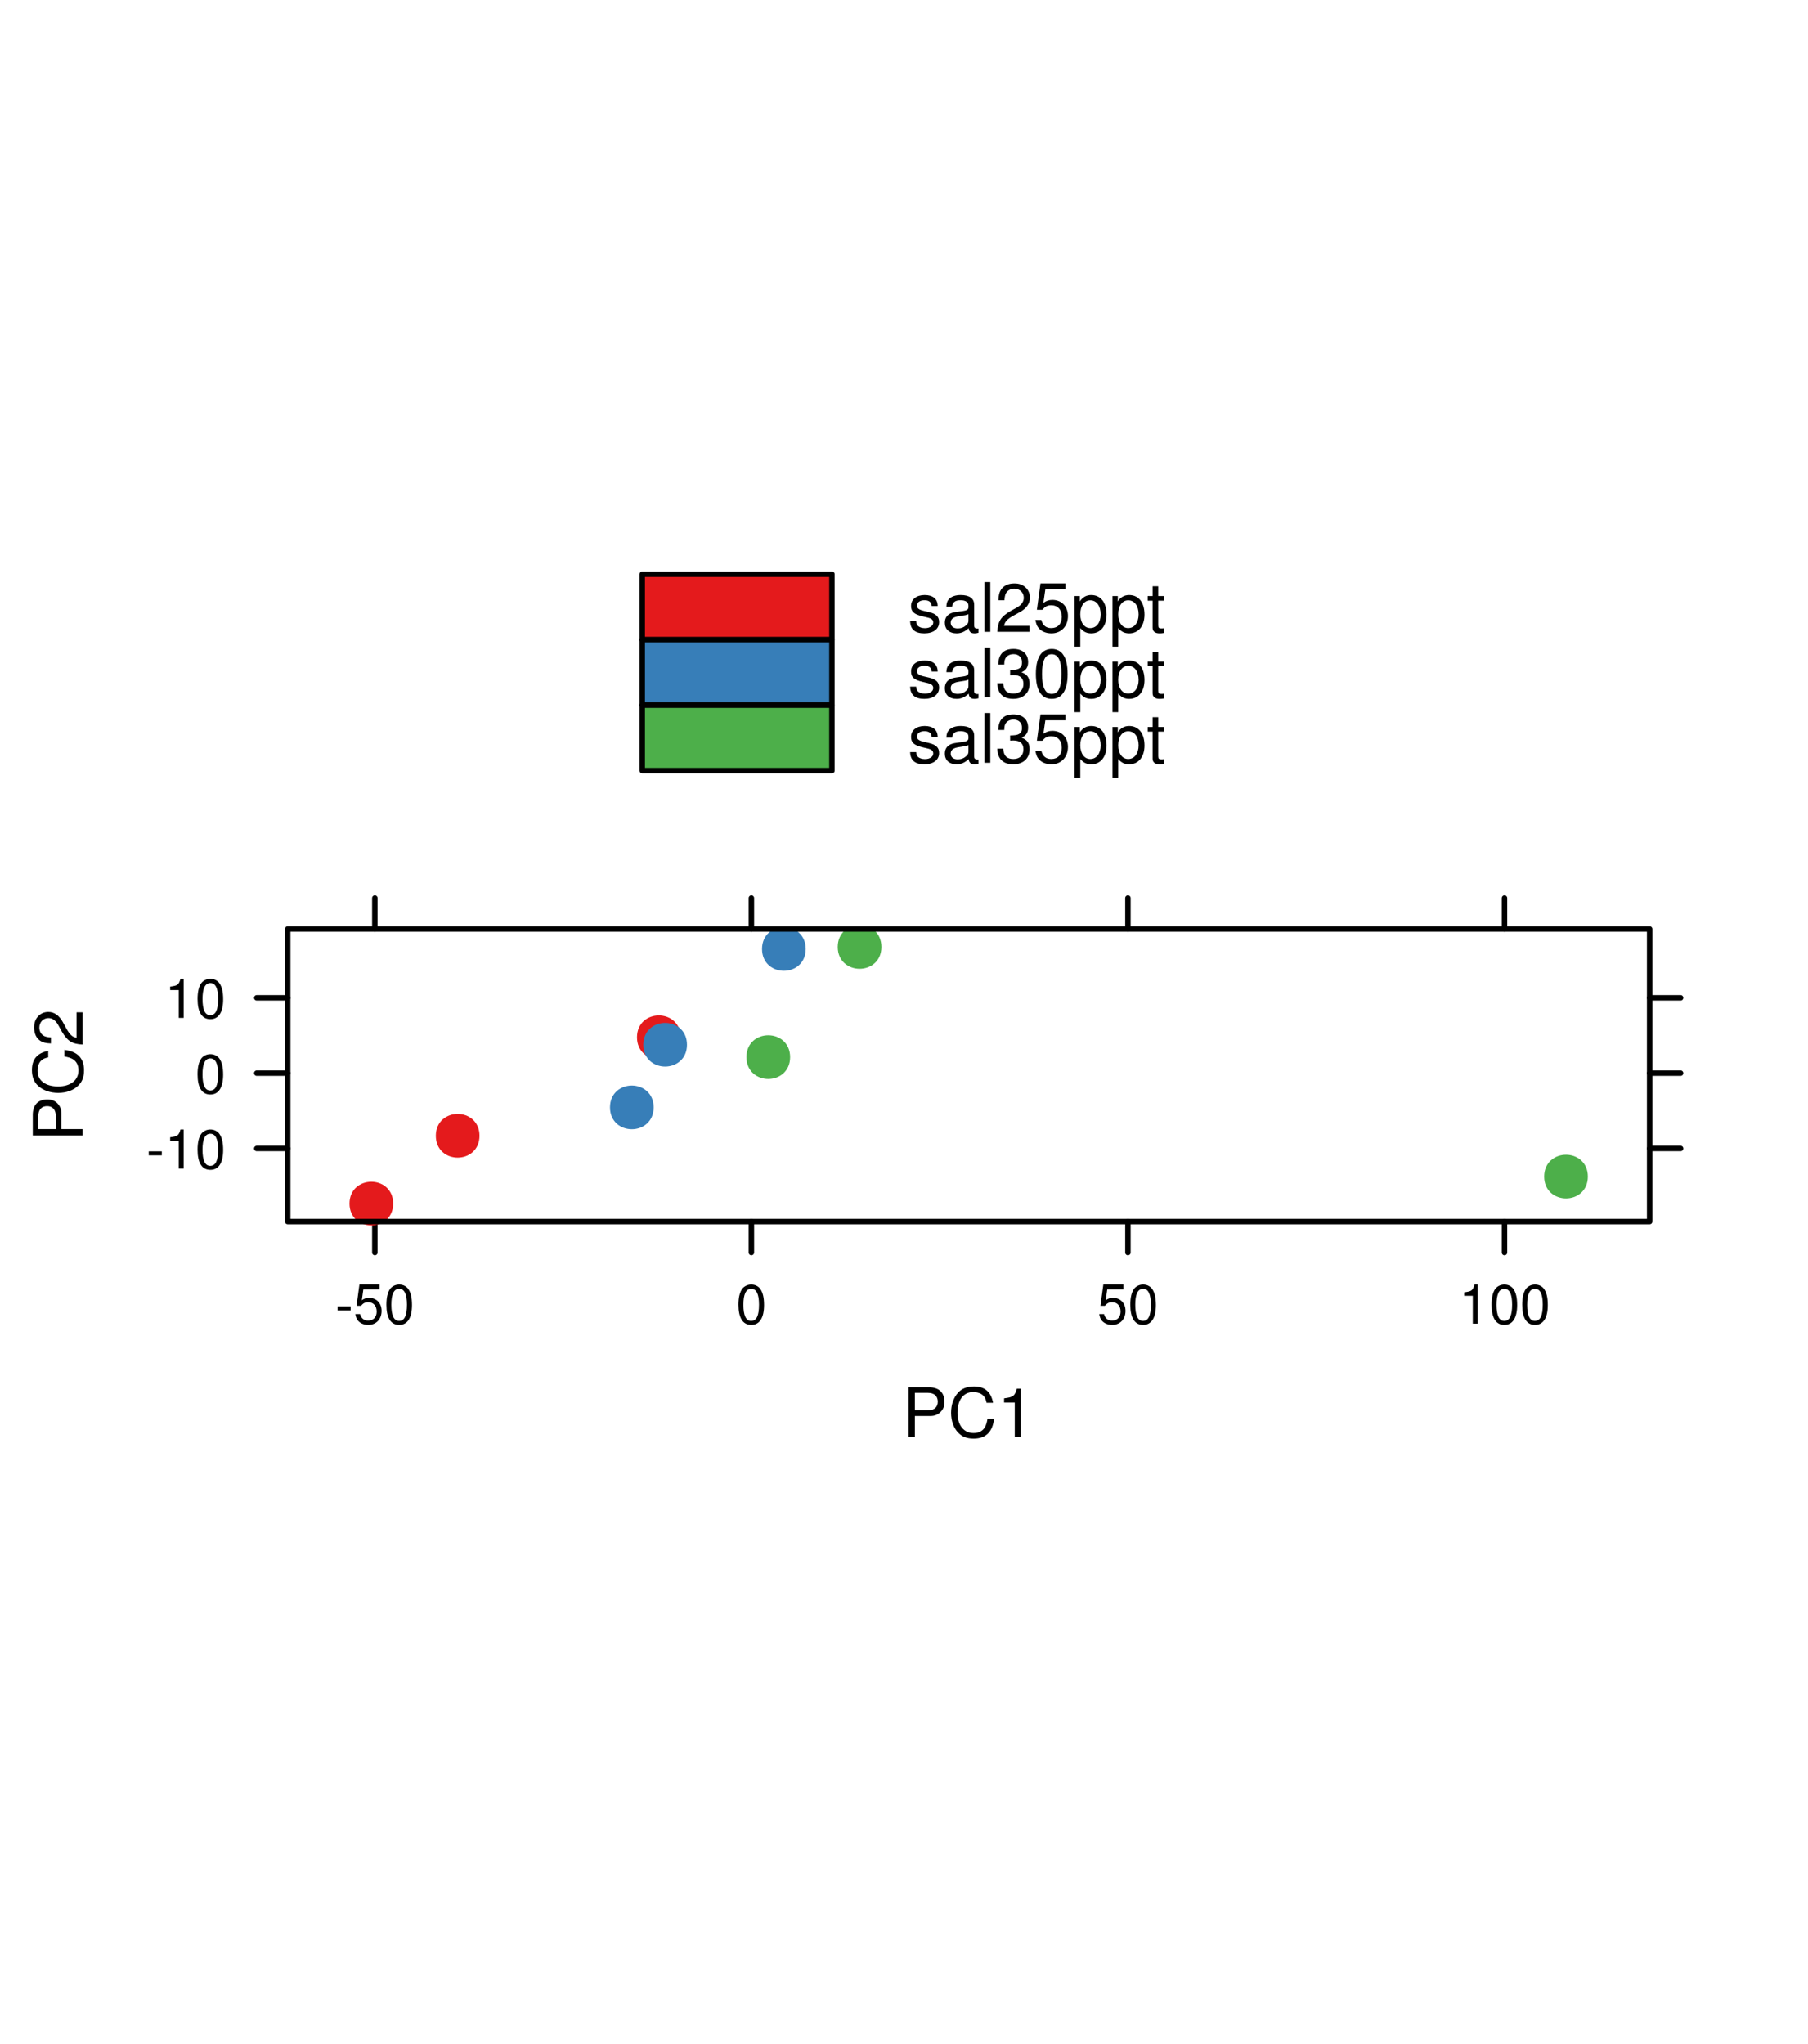 <?xml version="1.0" encoding="UTF-8"?>
<svg xmlns="http://www.w3.org/2000/svg" xmlns:xlink="http://www.w3.org/1999/xlink" width="331.2pt" height="374.4pt" viewBox="0 0 331.2 374.4" version="1.1" id="Fig:pca"><defs><g><symbol overflow="visible" id="pca-glyph0-0"><path style="stroke:none;" d=""/></symbol><symbol overflow="visible" id="pca-glyph0-1"><path style="stroke:none;" d="M 5.469 -4.719 C 5.469 -6.016 4.609 -6.734 3.094 -6.734 C 1.578 -6.734 0.594 -5.953 0.594 -4.734 C 0.594 -3.719 1.109 -3.219 2.656 -2.844 L 3.641 -2.609 C 4.359 -2.438 4.656 -2.172 4.656 -1.703 C 4.656 -1.094 4.031 -0.672 3.125 -0.672 C 2.562 -0.672 2.094 -0.844 1.828 -1.109 C 1.656 -1.297 1.594 -1.484 1.531 -1.953 L 0.422 -1.953 C 0.469 -0.438 1.328 0.281 3.031 0.281 C 4.688 0.281 5.734 -0.531 5.734 -1.781 C 5.734 -2.766 5.188 -3.297 3.891 -3.609 L 2.891 -3.844 C 2.031 -4.047 1.672 -4.328 1.672 -4.781 C 1.672 -5.391 2.219 -5.781 3.062 -5.781 C 3.906 -5.781 4.344 -5.406 4.375 -4.719 Z "/></symbol><symbol overflow="visible" id="pca-glyph0-2"><path style="stroke:none;" d="M 6.688 -0.609 C 6.578 -0.594 6.531 -0.594 6.469 -0.594 C 6.094 -0.594 5.906 -0.781 5.906 -1.094 L 5.906 -4.953 C 5.906 -6.109 5.047 -6.734 3.438 -6.734 C 2.484 -6.734 1.703 -6.469 1.266 -5.969 C 0.969 -5.641 0.844 -5.266 0.812 -4.609 L 1.859 -4.609 C 1.953 -5.406 2.422 -5.781 3.406 -5.781 C 4.344 -5.781 4.859 -5.422 4.859 -4.797 L 4.859 -4.531 C 4.859 -4.094 4.594 -3.906 3.781 -3.797 C 2.297 -3.609 2.078 -3.562 1.672 -3.406 C 0.906 -3.094 0.531 -2.5 0.531 -1.656 C 0.531 -0.469 1.344 0.281 2.672 0.281 C 3.5 0.281 4.156 0 4.906 -0.672 C 4.969 -0.016 5.297 0.281 5.969 0.281 C 6.188 0.281 6.344 0.266 6.688 0.172 Z M 4.859 -2.062 C 4.859 -1.719 4.766 -1.5 4.453 -1.219 C 4.031 -0.828 3.516 -0.625 2.906 -0.625 C 2.094 -0.625 1.609 -1.016 1.609 -1.672 C 1.609 -2.359 2.078 -2.719 3.188 -2.875 C 4.281 -3.031 4.516 -3.078 4.859 -3.234 Z "/></symbol><symbol overflow="visible" id="pca-glyph0-3"><path style="stroke:none;" d="M 1.906 -9.109 L 0.844 -9.109 L 0.844 0 L 1.906 0 Z "/></symbol><symbol overflow="visible" id="pca-glyph0-4"><path style="stroke:none;" d="M 6.328 -1.094 L 1.656 -1.094 C 1.781 -1.812 2.172 -2.281 3.266 -2.906 L 4.516 -3.594 C 5.75 -4.266 6.391 -5.172 6.391 -6.266 C 6.391 -7 6.094 -7.688 5.562 -8.156 C 5.031 -8.641 4.391 -8.859 3.547 -8.859 C 2.422 -8.859 1.594 -8.469 1.094 -7.719 C 0.781 -7.234 0.656 -6.688 0.625 -5.781 L 1.719 -5.781 C 1.766 -6.391 1.844 -6.75 1.984 -7.031 C 2.281 -7.578 2.844 -7.906 3.516 -7.906 C 4.516 -7.906 5.266 -7.188 5.266 -6.234 C 5.266 -5.531 4.844 -4.938 4.062 -4.484 L 2.906 -3.844 C 1.062 -2.781 0.531 -1.953 0.422 0 L 6.328 0 Z "/></symbol><symbol overflow="visible" id="pca-glyph0-5"><path style="stroke:none;" d="M 5.953 -8.859 L 1.375 -8.859 L 0.719 -4.031 L 1.719 -4.031 C 2.234 -4.656 2.656 -4.859 3.344 -4.859 C 4.531 -4.859 5.281 -4.047 5.281 -2.734 C 5.281 -1.469 4.547 -0.688 3.344 -0.688 C 2.391 -0.688 1.797 -1.172 1.531 -2.172 L 0.438 -2.172 C 0.594 -1.453 0.719 -1.094 0.969 -0.781 C 1.469 -0.094 2.375 0.281 3.375 0.281 C 5.156 0.281 6.406 -1.016 6.406 -2.891 C 6.406 -4.641 5.25 -5.844 3.547 -5.844 C 2.922 -5.844 2.422 -5.672 1.906 -5.297 L 2.266 -7.781 L 5.953 -7.781 Z "/></symbol><symbol overflow="visible" id="pca-glyph0-6"><path style="stroke:none;" d="M 0.672 2.719 L 1.719 2.719 L 1.719 -0.688 C 2.281 -0.016 2.891 0.281 3.734 0.281 C 5.422 0.281 6.531 -1.078 6.531 -3.156 C 6.531 -5.359 5.469 -6.734 3.719 -6.734 C 2.844 -6.734 2.125 -6.344 1.641 -5.562 L 1.641 -6.547 L 0.672 -6.547 Z M 3.547 -5.766 C 4.703 -5.766 5.453 -4.75 5.453 -3.188 C 5.453 -1.703 4.688 -0.688 3.547 -0.688 C 2.453 -0.688 1.719 -1.688 1.719 -3.219 C 1.719 -4.766 2.453 -5.766 3.547 -5.766 Z "/></symbol><symbol overflow="visible" id="pca-glyph0-7"><path style="stroke:none;" d="M 3.172 -6.547 L 2.094 -6.547 L 2.094 -8.344 L 1.062 -8.344 L 1.062 -6.547 L 0.172 -6.547 L 0.172 -5.703 L 1.062 -5.703 L 1.062 -0.75 C 1.062 -0.094 1.516 0.281 2.328 0.281 C 2.578 0.281 2.828 0.266 3.172 0.203 L 3.172 -0.672 C 3.031 -0.641 2.875 -0.625 2.672 -0.625 C 2.219 -0.625 2.094 -0.75 2.094 -1.219 L 2.094 -5.703 L 3.172 -5.703 Z "/></symbol><symbol overflow="visible" id="pca-glyph0-8"><path style="stroke:none;" d="M 2.766 -4.062 L 2.906 -4.062 L 3.359 -4.078 C 4.578 -4.078 5.203 -3.531 5.203 -2.469 C 5.203 -1.344 4.516 -0.688 3.359 -0.688 C 2.156 -0.688 1.578 -1.281 1.5 -2.578 L 0.406 -2.578 C 0.453 -1.859 0.578 -1.406 0.781 -1 C 1.234 -0.156 2.109 0.281 3.328 0.281 C 5.156 0.281 6.328 -0.797 6.328 -2.469 C 6.328 -3.594 5.891 -4.219 4.828 -4.594 C 5.656 -4.906 6.062 -5.531 6.062 -6.422 C 6.062 -7.953 5.047 -8.859 3.359 -8.859 C 1.578 -8.859 0.625 -7.891 0.594 -6 L 1.688 -6 C 1.703 -6.531 1.75 -6.844 1.891 -7.109 C 2.141 -7.594 2.688 -7.906 3.375 -7.906 C 4.344 -7.906 4.938 -7.328 4.938 -6.391 C 4.938 -5.766 4.719 -5.391 4.219 -5.188 C 3.922 -5.062 3.531 -5.016 2.766 -5 Z "/></symbol><symbol overflow="visible" id="pca-glyph0-9"><path style="stroke:none;" d="M 3.438 -8.859 C 2.609 -8.859 1.859 -8.5 1.406 -7.891 C 0.828 -7.109 0.531 -5.922 0.531 -4.281 C 0.531 -1.297 1.531 0.281 3.438 0.281 C 5.312 0.281 6.344 -1.297 6.344 -4.219 C 6.344 -5.938 6.062 -7.094 5.469 -7.891 C 5.016 -8.516 4.281 -8.859 3.438 -8.859 Z M 3.438 -7.891 C 4.625 -7.891 5.219 -6.688 5.219 -4.312 C 5.219 -1.797 4.641 -0.625 3.406 -0.625 C 2.25 -0.625 1.656 -1.844 1.656 -4.281 C 1.656 -6.703 2.25 -7.891 3.438 -7.891 Z "/></symbol><symbol overflow="visible" id="pca-glyph0-10"><path style="stroke:none;" d="M 2.297 -3.859 L 5.156 -3.859 C 5.875 -3.859 6.438 -4.078 6.922 -4.516 C 7.469 -5.016 7.719 -5.594 7.719 -6.438 C 7.719 -8.156 6.703 -9.109 4.906 -9.109 L 1.141 -9.109 L 1.141 0 L 2.297 0 Z M 2.297 -4.891 L 2.297 -8.094 L 4.719 -8.094 C 5.844 -8.094 6.5 -7.484 6.5 -6.484 C 6.5 -5.484 5.844 -4.891 4.719 -4.891 Z "/></symbol><symbol overflow="visible" id="pca-glyph0-11"><path style="stroke:none;" d="M 8.281 -6.281 C 7.906 -8.281 6.766 -9.266 4.766 -9.266 C 3.531 -9.266 2.547 -8.875 1.875 -8.125 C 1.047 -7.219 0.594 -5.922 0.594 -4.453 C 0.594 -2.953 1.062 -1.656 1.922 -0.781 C 2.625 -0.047 3.531 0.281 4.719 0.281 C 6.938 0.281 8.188 -0.906 8.469 -3.328 L 7.266 -3.328 C 7.156 -2.703 7.031 -2.281 6.844 -1.906 C 6.469 -1.156 5.703 -0.734 4.719 -0.734 C 2.906 -0.734 1.766 -2.188 1.766 -4.469 C 1.766 -6.797 2.859 -8.234 4.625 -8.234 C 5.359 -8.234 6.047 -8.016 6.422 -7.656 C 6.766 -7.344 6.953 -6.969 7.094 -6.281 Z "/></symbol><symbol overflow="visible" id="pca-glyph0-12"><path style="stroke:none;" d="M 3.234 -6.312 L 3.234 0 L 4.344 0 L 4.344 -8.859 L 3.609 -8.859 C 3.219 -7.5 2.969 -7.312 1.281 -7.094 L 1.281 -6.312 Z "/></symbol><symbol overflow="visible" id="pca-glyph1-0"><path style="stroke:none;" d=""/></symbol><symbol overflow="visible" id="pca-glyph1-1"><path style="stroke:none;" d="M -3.859 -2.297 L -3.859 -5.156 C -3.859 -5.875 -4.078 -6.438 -4.516 -6.922 C -5.016 -7.469 -5.594 -7.719 -6.438 -7.719 C -8.156 -7.719 -9.109 -6.703 -9.109 -4.906 L -9.109 -1.141 L 0 -1.141 L 0 -2.297 Z M -4.891 -2.297 L -8.094 -2.297 L -8.094 -4.719 C -8.094 -5.844 -7.484 -6.5 -6.484 -6.5 C -5.484 -6.5 -4.891 -5.844 -4.891 -4.719 Z "/></symbol><symbol overflow="visible" id="pca-glyph1-2"><path style="stroke:none;" d="M -6.281 -8.281 C -8.281 -7.906 -9.266 -6.766 -9.266 -4.766 C -9.266 -3.531 -8.875 -2.547 -8.125 -1.875 C -7.219 -1.047 -5.922 -0.594 -4.453 -0.594 C -2.953 -0.594 -1.656 -1.062 -0.781 -1.922 C -0.047 -2.625 0.281 -3.531 0.281 -4.719 C 0.281 -6.938 -0.906 -8.188 -3.328 -8.469 L -3.328 -7.266 C -2.703 -7.156 -2.281 -7.031 -1.906 -6.844 C -1.156 -6.469 -0.734 -5.703 -0.734 -4.719 C -0.734 -2.906 -2.188 -1.766 -4.469 -1.766 C -6.797 -1.766 -8.234 -2.859 -8.234 -4.625 C -8.234 -5.359 -8.016 -6.047 -7.656 -6.422 C -7.344 -6.766 -6.969 -6.953 -6.281 -7.094 Z "/></symbol><symbol overflow="visible" id="pca-glyph1-3"><path style="stroke:none;" d="M -1.094 -6.328 L -1.094 -1.656 C -1.812 -1.781 -2.281 -2.172 -2.906 -3.266 L -3.594 -4.516 C -4.266 -5.75 -5.172 -6.391 -6.266 -6.391 C -7 -6.391 -7.688 -6.094 -8.156 -5.562 C -8.641 -5.031 -8.859 -4.391 -8.859 -3.547 C -8.859 -2.422 -8.469 -1.594 -7.719 -1.094 C -7.234 -0.781 -6.688 -0.656 -5.781 -0.625 L -5.781 -1.719 C -6.391 -1.766 -6.75 -1.844 -7.031 -1.984 C -7.578 -2.281 -7.906 -2.844 -7.906 -3.516 C -7.906 -4.516 -7.188 -5.266 -6.234 -5.266 C -5.531 -5.266 -4.938 -4.844 -4.484 -4.062 L -3.844 -2.906 C -2.781 -1.062 -1.953 -0.531 0 -0.422 L 0 -6.328 Z "/></symbol><symbol overflow="visible" id="pca-glyph2-0"><path style="stroke:none;" d=""/></symbol><symbol overflow="visible" id="pca-glyph2-1"><path style="stroke:none;" d="M 2.859 -3.156 L 0.469 -3.156 L 0.469 -2.422 L 2.859 -2.422 Z "/></symbol><symbol overflow="visible" id="pca-glyph2-2"><path style="stroke:none;" d="M 2.609 -5.094 L 2.609 0 L 3.5 0 L 3.5 -7.156 L 2.922 -7.156 C 2.609 -6.062 2.406 -5.906 1.031 -5.734 L 1.031 -5.094 Z "/></symbol><symbol overflow="visible" id="pca-glyph2-3"><path style="stroke:none;" d="M 2.781 -7.156 C 2.109 -7.156 1.5 -6.859 1.125 -6.375 C 0.672 -5.75 0.438 -4.781 0.438 -3.469 C 0.438 -1.047 1.234 0.234 2.781 0.234 C 4.297 0.234 5.125 -1.047 5.125 -3.406 C 5.125 -4.797 4.891 -5.719 4.422 -6.375 C 4.047 -6.875 3.453 -7.156 2.781 -7.156 Z M 2.781 -6.375 C 3.734 -6.375 4.203 -5.406 4.203 -3.484 C 4.203 -1.453 3.75 -0.5 2.75 -0.5 C 1.812 -0.5 1.344 -1.5 1.344 -3.453 C 1.344 -5.406 1.812 -6.375 2.781 -6.375 Z "/></symbol><symbol overflow="visible" id="pca-glyph2-4"><path style="stroke:none;" d="M 4.797 -7.156 L 1.109 -7.156 L 0.578 -3.266 L 1.391 -3.266 C 1.812 -3.75 2.156 -3.922 2.703 -3.922 C 3.656 -3.922 4.266 -3.266 4.266 -2.203 C 4.266 -1.188 3.672 -0.562 2.703 -0.562 C 1.922 -0.562 1.453 -0.953 1.234 -1.75 L 0.359 -1.75 C 0.469 -1.172 0.578 -0.891 0.781 -0.625 C 1.188 -0.078 1.922 0.234 2.719 0.234 C 4.172 0.234 5.172 -0.812 5.172 -2.328 C 5.172 -3.75 4.234 -4.719 2.859 -4.719 C 2.359 -4.719 1.953 -4.578 1.547 -4.281 L 1.828 -6.281 L 4.797 -6.281 Z "/></symbol></g><clipPath id="pca-clip1"><path d="M 64 216 L 73 216 L 73 224.742 L 64 224.742 Z "/></clipPath><clipPath id="pca-clip2"><path d="M 140 170.16 L 148 170.16 L 148 178 L 140 178 Z "/></clipPath><clipPath id="pca-clip3"><path d="M 139 170.16 L 148 170.16 L 148 178 L 139 178 Z "/></clipPath><clipPath id="pca-clip4"><path d="M 153 170.16 L 161 170.16 L 161 177 L 153 177 Z "/></clipPath><clipPath id="pca-clip5"><path d="M 153 170.16 L 162 170.16 L 162 178 L 153 178 Z "/></clipPath></defs><g id="surface84"><path style="fill-rule:nonzero;fill:rgb(89.412%,10.196%,10.98%);fill-opacity:1;stroke-width:1;stroke-linecap:round;stroke-linejoin:round;stroke:rgb(0%,0%,0%);stroke-opacity:1;stroke-miterlimit:10;" d="M 117.648 105.184 L 152.398 105.184 L 152.398 117.172 L 117.648 117.172 Z "/><path style="fill-rule:nonzero;fill:rgb(21.569%,49.412%,72.157%);fill-opacity:1;stroke-width:1;stroke-linecap:round;stroke-linejoin:round;stroke:rgb(0%,0%,0%);stroke-opacity:1;stroke-miterlimit:10;" d="M 117.648 117.172 L 152.398 117.172 L 152.398 129.16 L 117.648 129.16 Z "/><path style="fill-rule:nonzero;fill:rgb(30.196%,68.627%,29.02%);fill-opacity:1;stroke-width:1;stroke-linecap:round;stroke-linejoin:round;stroke:rgb(0%,0%,0%);stroke-opacity:1;stroke-miterlimit:10;" d="M 117.648 129.16 L 152.398 129.16 L 152.398 141.148 L 117.648 141.148 Z "/><g style="fill:rgb(0%,0%,0%);fill-opacity:1;"><use xlink:href="#pca-glyph0-1" x="166.301" y="115.73"/><use xlink:href="#pca-glyph0-2" x="172.551" y="115.73"/><use xlink:href="#pca-glyph0-3" x="179.501" y="115.73"/><use xlink:href="#pca-glyph0-4" x="182.276" y="115.73"/><use xlink:href="#pca-glyph0-5" x="189.226" y="115.73"/><use xlink:href="#pca-glyph0-6" x="196.176" y="115.73"/><use xlink:href="#pca-glyph0-6" x="203.126" y="115.73"/><use xlink:href="#pca-glyph0-7" x="210.076" y="115.73"/></g><g style="fill:rgb(0%,0%,0%);fill-opacity:1;"><use xlink:href="#pca-glyph0-1" x="166.301" y="127.723"/><use xlink:href="#pca-glyph0-2" x="172.551" y="127.723"/><use xlink:href="#pca-glyph0-3" x="179.501" y="127.723"/><use xlink:href="#pca-glyph0-8" x="182.276" y="127.723"/><use xlink:href="#pca-glyph0-9" x="189.226" y="127.723"/><use xlink:href="#pca-glyph0-6" x="196.176" y="127.723"/><use xlink:href="#pca-glyph0-6" x="203.126" y="127.723"/><use xlink:href="#pca-glyph0-7" x="210.076" y="127.723"/></g><g style="fill:rgb(0%,0%,0%);fill-opacity:1;"><use xlink:href="#pca-glyph0-1" x="166.301" y="139.711"/><use xlink:href="#pca-glyph0-2" x="172.551" y="139.711"/><use xlink:href="#pca-glyph0-3" x="179.501" y="139.711"/><use xlink:href="#pca-glyph0-8" x="182.276" y="139.711"/><use xlink:href="#pca-glyph0-5" x="189.226" y="139.711"/><use xlink:href="#pca-glyph0-6" x="196.176" y="139.711"/><use xlink:href="#pca-glyph0-6" x="203.126" y="139.711"/><use xlink:href="#pca-glyph0-7" x="210.076" y="139.711"/></g><g style="fill:rgb(0%,0%,0%);fill-opacity:1;"><use xlink:href="#pca-glyph0-10" x="165.293" y="263.219"/><use xlink:href="#pca-glyph0-11" x="173.63" y="263.219"/><use xlink:href="#pca-glyph0-12" x="182.656" y="263.219"/></g><g style="fill:rgb(0%,0%,0%);fill-opacity:1;"><use xlink:href="#pca-glyph1-1" x="15.109" y="209.105"/><use xlink:href="#pca-glyph1-2" x="15.109" y="200.768"/><use xlink:href="#pca-glyph1-3" x="15.109" y="191.743"/></g><path style="fill:none;stroke-width:1;stroke-linecap:round;stroke-linejoin:round;stroke:rgb(0%,0%,0%);stroke-opacity:1;stroke-miterlimit:10;" d="M 68.664 170.16 L 68.664 164.488 "/><path style="fill:none;stroke-width:1;stroke-linecap:round;stroke-linejoin:round;stroke:rgb(0%,0%,0%);stroke-opacity:1;stroke-miterlimit:10;" d="M 137.645 170.16 L 137.645 164.488 "/><path style="fill:none;stroke-width:1;stroke-linecap:round;stroke-linejoin:round;stroke:rgb(0%,0%,0%);stroke-opacity:1;stroke-miterlimit:10;" d="M 206.621 170.16 L 206.621 164.488 "/><path style="fill:none;stroke-width:1;stroke-linecap:round;stroke-linejoin:round;stroke:rgb(0%,0%,0%);stroke-opacity:1;stroke-miterlimit:10;" d="M 275.602 170.16 L 275.602 164.488 "/><path style="fill:none;stroke-width:1;stroke-linecap:round;stroke-linejoin:round;stroke:rgb(0%,0%,0%);stroke-opacity:1;stroke-miterlimit:10;" d="M 52.703 210.359 L 47.035 210.359 "/><path style="fill:none;stroke-width:1;stroke-linecap:round;stroke-linejoin:round;stroke:rgb(0%,0%,0%);stroke-opacity:1;stroke-miterlimit:10;" d="M 52.703 196.562 L 47.035 196.562 "/><path style="fill:none;stroke-width:1;stroke-linecap:round;stroke-linejoin:round;stroke:rgb(0%,0%,0%);stroke-opacity:1;stroke-miterlimit:10;" d="M 52.703 182.766 L 47.035 182.766 "/><g style="fill:rgb(0%,0%,0%);fill-opacity:1;"><use xlink:href="#pca-glyph2-1" x="26.777" y="214.039"/><use xlink:href="#pca-glyph2-2" x="30.139" y="214.039"/><use xlink:href="#pca-glyph2-3" x="35.751" y="214.039"/></g><g style="fill:rgb(0%,0%,0%);fill-opacity:1;"><use xlink:href="#pca-glyph2-3" x="35.75" y="200.242"/></g><g style="fill:rgb(0%,0%,0%);fill-opacity:1;"><use xlink:href="#pca-glyph2-2" x="30.141" y="186.445"/><use xlink:href="#pca-glyph2-3" x="35.753" y="186.445"/></g><path style="fill:none;stroke-width:1;stroke-linecap:round;stroke-linejoin:round;stroke:rgb(0%,0%,0%);stroke-opacity:1;stroke-miterlimit:10;" d="M 68.664 223.742 L 68.664 229.41 "/><path style="fill:none;stroke-width:1;stroke-linecap:round;stroke-linejoin:round;stroke:rgb(0%,0%,0%);stroke-opacity:1;stroke-miterlimit:10;" d="M 137.645 223.742 L 137.645 229.41 "/><path style="fill:none;stroke-width:1;stroke-linecap:round;stroke-linejoin:round;stroke:rgb(0%,0%,0%);stroke-opacity:1;stroke-miterlimit:10;" d="M 206.621 223.742 L 206.621 229.41 "/><path style="fill:none;stroke-width:1;stroke-linecap:round;stroke-linejoin:round;stroke:rgb(0%,0%,0%);stroke-opacity:1;stroke-miterlimit:10;" d="M 275.602 223.742 L 275.602 229.41 "/><g style="fill:rgb(0%,0%,0%);fill-opacity:1;"><use xlink:href="#pca-glyph2-1" x="61.371" y="242.438"/><use xlink:href="#pca-glyph2-4" x="64.732" y="242.438"/><use xlink:href="#pca-glyph2-3" x="70.344" y="242.438"/></g><g style="fill:rgb(0%,0%,0%);fill-opacity:1;"><use xlink:href="#pca-glyph2-3" x="134.84" y="242.438"/></g><g style="fill:rgb(0%,0%,0%);fill-opacity:1;"><use xlink:href="#pca-glyph2-4" x="201.008" y="242.438"/><use xlink:href="#pca-glyph2-3" x="206.62" y="242.438"/></g><g style="fill:rgb(0%,0%,0%);fill-opacity:1;"><use xlink:href="#pca-glyph2-2" x="267.184" y="242.438"/><use xlink:href="#pca-glyph2-3" x="272.796" y="242.438"/><use xlink:href="#pca-glyph2-3" x="278.408" y="242.438"/></g><path style="fill:none;stroke-width:1;stroke-linecap:round;stroke-linejoin:round;stroke:rgb(0%,0%,0%);stroke-opacity:1;stroke-miterlimit:10;" d="M 302.191 210.359 L 307.863 210.359 "/><path style="fill:none;stroke-width:1;stroke-linecap:round;stroke-linejoin:round;stroke:rgb(0%,0%,0%);stroke-opacity:1;stroke-miterlimit:10;" d="M 302.191 196.562 L 307.863 196.562 "/><path style="fill:none;stroke-width:1;stroke-linecap:round;stroke-linejoin:round;stroke:rgb(0%,0%,0%);stroke-opacity:1;stroke-miterlimit:10;" d="M 302.191 182.766 L 307.863 182.766 "/><path style="fill-rule:nonzero;fill:rgb(89.412%,10.196%,10.98%);fill-opacity:1;stroke-width:1;stroke-linecap:round;stroke-linejoin:round;stroke:rgb(89.412%,10.196%,10.98%);stroke-opacity:1;stroke-miterlimit:10;" d="M 87.336 208.031 C 87.336 212.699 80.336 212.699 80.336 208.031 C 80.336 203.367 87.336 203.367 87.336 208.031 "/><path style=" stroke:none;fill-rule:nonzero;fill:rgb(89.412%,10.196%,10.98%);fill-opacity:1;" d="M 71.523 220.449 C 71.523 225.117 64.523 225.117 64.523 220.449 C 64.523 215.785 71.523 215.785 71.523 220.449 "/><g clip-path="url(#pca-clip1)" clip-rule="nonzero" type="plot-region" class="plot-region"><path style="fill:none;stroke-width:1;stroke-linecap:round;stroke-linejoin:round;stroke:rgb(89.412%,10.196%,10.98%);stroke-opacity:1;stroke-miterlimit:10;" d="M 71.523 220.449 C 71.523 225.117 64.523 225.117 64.523 220.449 C 64.523 215.785 71.523 215.785 71.523 220.449 " type="plot-point" class="plot-point"/></g><path style="fill-rule:nonzero;fill:rgb(89.412%,10.196%,10.98%);fill-opacity:1;stroke-width:1;stroke-linecap:round;stroke-linejoin:round;stroke:rgb(89.412%,10.196%,10.98%);stroke-opacity:1;stroke-miterlimit:10;" d="M 124.188 189.992 C 124.188 194.66 117.188 194.66 117.188 189.992 C 117.188 185.324 124.188 185.324 124.188 189.992 "/><path style="fill-rule:nonzero;fill:rgb(21.569%,49.412%,72.157%);fill-opacity:1;stroke-width:1;stroke-linecap:round;stroke-linejoin:round;stroke:rgb(21.569%,49.412%,72.157%);stroke-opacity:1;stroke-miterlimit:10;" d="M 125.344 191.359 C 125.344 196.023 118.344 196.023 118.344 191.359 C 118.344 186.691 125.344 186.691 125.344 191.359 "/><g clip-path="url(#pca-clip2)" clip-rule="nonzero" type="plot-region" class="plot-region"><path style=" stroke:none;fill-rule:nonzero;fill:rgb(21.569%,49.412%,72.157%);fill-opacity:1;" d="M 147.094 173.816 C 147.094 178.484 140.094 178.484 140.094 173.816 C 140.094 169.148 147.094 169.148 147.094 173.816 " type="plot-point" class="plot-point"/></g><g clip-path="url(#pca-clip3)" clip-rule="nonzero" type="plot-region" class="plot-region"><path style="fill:none;stroke-width:1;stroke-linecap:round;stroke-linejoin:round;stroke:rgb(21.569%,49.412%,72.157%);stroke-opacity:1;stroke-miterlimit:10;" d="M 147.094 173.816 C 147.094 178.484 140.094 178.484 140.094 173.816 C 140.094 169.148 147.094 169.148 147.094 173.816 " type="plot-point" class="plot-point"/></g><path style="fill-rule:nonzero;fill:rgb(21.569%,49.412%,72.157%);fill-opacity:1;stroke-width:1;stroke-linecap:round;stroke-linejoin:round;stroke:rgb(21.569%,49.412%,72.157%);stroke-opacity:1;stroke-miterlimit:10;" d="M 119.242 202.832 C 119.242 207.5 112.242 207.5 112.242 202.832 C 112.242 198.168 119.242 198.168 119.242 202.832 "/><g clip-path="url(#pca-clip4)" clip-rule="nonzero" type="plot-region" class="plot-region"><path style=" stroke:none;fill-rule:nonzero;fill:rgb(30.196%,68.627%,29.02%);fill-opacity:1;" d="M 160.961 173.449 C 160.961 178.113 153.961 178.113 153.961 173.449 C 153.961 168.781 160.961 168.781 160.961 173.449 " type="plot-point" class="plot-point"/></g><g clip-path="url(#pca-clip5)" clip-rule="nonzero" type="plot-region" class="plot-region"><path style="fill:none;stroke-width:1;stroke-linecap:round;stroke-linejoin:round;stroke:rgb(30.196%,68.627%,29.02%);stroke-opacity:1;stroke-miterlimit:10;" d="M 160.961 173.449 C 160.961 178.113 153.961 178.113 153.961 173.449 C 153.961 168.781 160.961 168.781 160.961 173.449 " type="plot-point" class="plot-point"/></g><path style="fill-rule:nonzero;fill:rgb(30.196%,68.627%,29.02%);fill-opacity:1;stroke-width:1;stroke-linecap:round;stroke-linejoin:round;stroke:rgb(30.196%,68.627%,29.02%);stroke-opacity:1;stroke-miterlimit:10;" d="M 144.238 193.625 C 144.238 198.289 137.238 198.289 137.238 193.625 C 137.238 188.957 144.238 188.957 144.238 193.625 "/><path style="fill-rule:nonzero;fill:rgb(30.196%,68.627%,29.02%);fill-opacity:1;stroke-width:1;stroke-linecap:round;stroke-linejoin:round;stroke:rgb(30.196%,68.627%,29.02%);stroke-opacity:1;stroke-miterlimit:10;" d="M 290.371 215.504 C 290.371 220.168 283.371 220.168 283.371 215.504 C 283.371 210.836 290.371 210.836 290.371 215.504 "/><path style="fill:none;stroke-width:1;stroke-linecap:round;stroke-linejoin:round;stroke:rgb(0%,0%,0%);stroke-opacity:1;stroke-miterlimit:10;" d="M 52.703 170.16 L 302.191 170.16 L 302.191 223.742 L 52.703 223.742 Z "/></g></svg>
